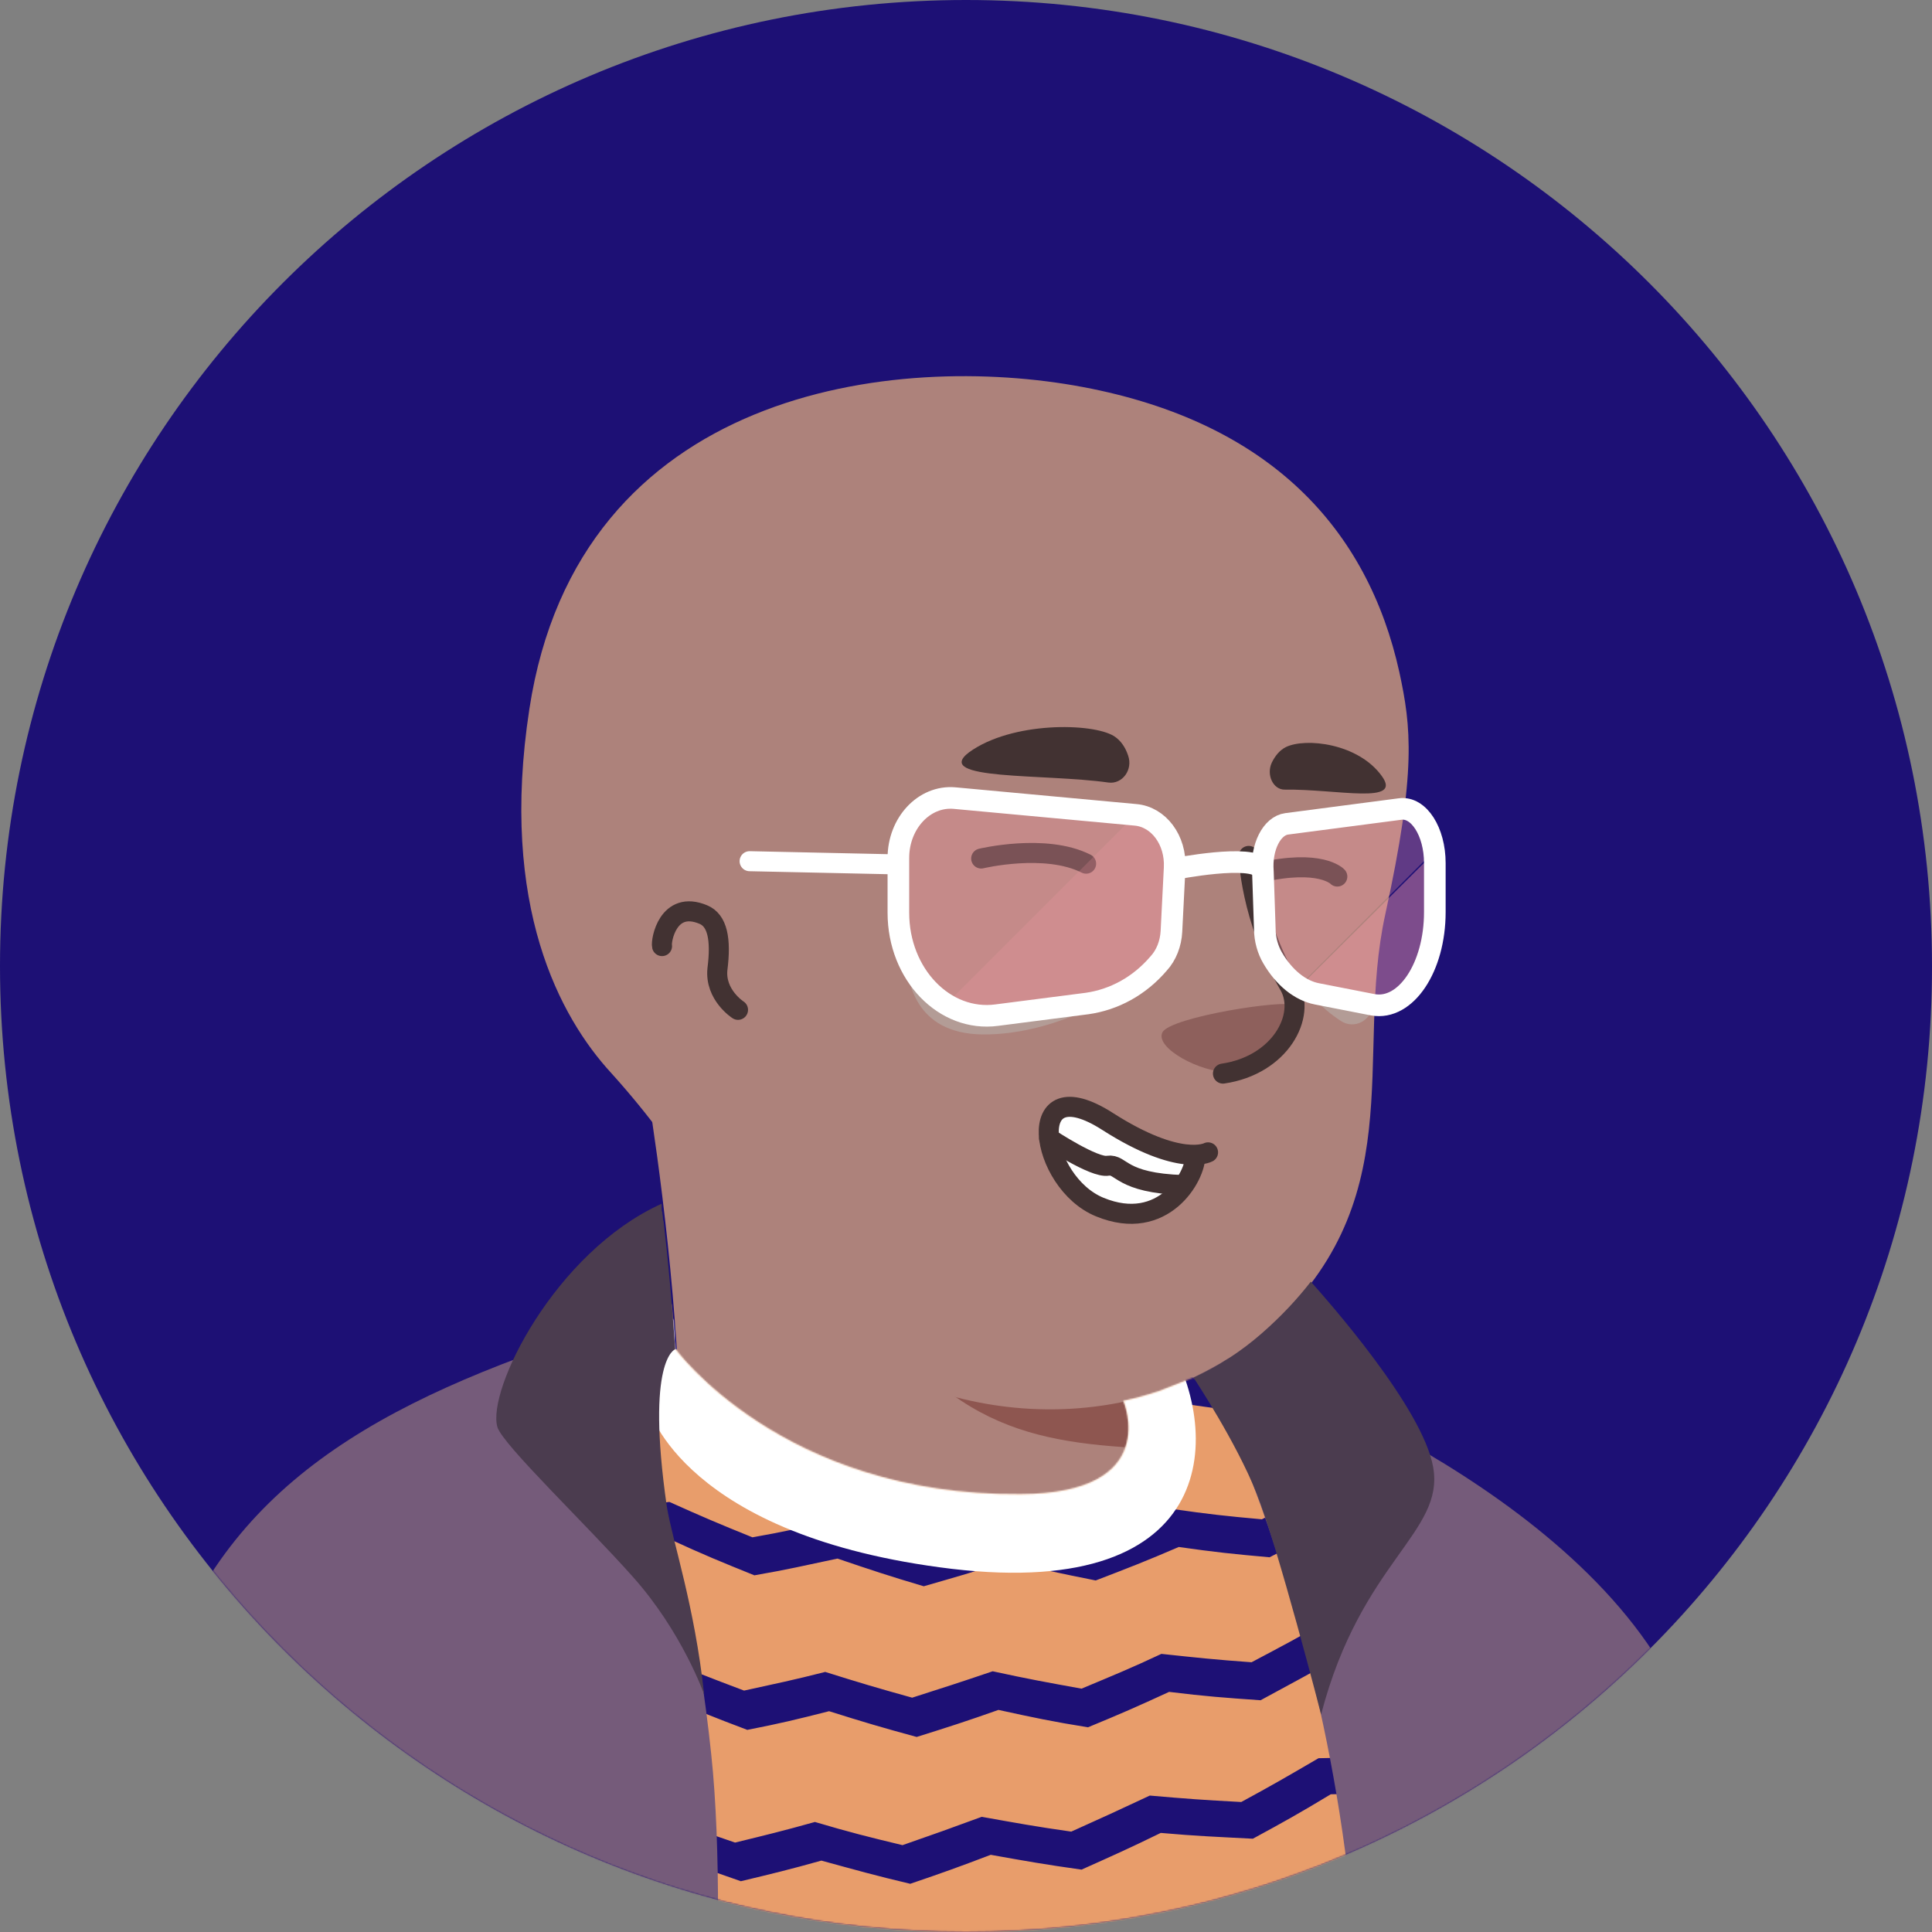 <svg width="1300" height="1300" viewBox="0 0 1300 1300" fill="none" xmlns="http://www.w3.org/2000/svg">
<rect x="0" y="0" width="1300" height="1300" fill="#808080" stroke="none"/>
<path d="M650 1300C290.71 1300 0 1008.86 0 650C0 290.71 291.141 0 650 0C1009.29 0 1300 291.141 1300 650C1300.43 1009.29 1009.29 1300 650 1300Z" fill="#1D1075"/>
<mask id="mask0_310_952" style="mask-type:alpha" maskUnits="userSpaceOnUse" x="0" y="0" width="1300" height="1300">
<path d="M650 1300C290.71 1300 0 1008.86 0 650C0 290.71 291.141 0 650 0C1009.29 0 1300 291.141 1300 650C1300.43 1009.29 1009.29 1300 650 1300Z" fill="#1D1075"/>
</mask>
<g mask="url(#mask0_310_952)">
<path d="M1014.86 1197.33C1011.83 1199.5 1008.36 1201.66 1005.33 1203.83C1001.86 1206 998.831 1208.16 995.364 1209.9C992.331 1211.63 989.731 1213.36 986.698 1215.1C986.264 1215.53 985.831 1215.53 985.398 1215.96C975.431 1222.03 965.031 1227.66 954.631 1232.86C951.598 1234.6 948.131 1236.33 945.098 1237.63C945.098 1237.63 944.664 1238.06 944.231 1238.06C940.764 1239.8 937.298 1241.53 933.831 1243.26C926.898 1246.73 919.531 1249.76 912.598 1252.8C909.131 1254.53 905.231 1255.83 901.764 1257.13C898.298 1258.43 894.398 1260.16 890.931 1261.46C887.464 1262.76 883.564 1264.5 880.098 1265.8C880.098 1265.8 880.098 1265.8 879.664 1265.8C876.198 1267.1 872.298 1268.4 868.831 1269.7C861.031 1272.3 852.798 1274.9 844.998 1277.5C842.398 1278.36 839.364 1279.23 836.764 1280.1C828.531 1282.7 820.298 1284.86 812.064 1286.6C809.031 1287.46 805.998 1287.9 802.531 1288.76C794.731 1290.5 786.498 1292.23 778.698 1293.96C776.964 1294.4 775.664 1294.4 773.931 1294.83C771.331 1295.26 768.298 1295.7 765.698 1296.13C761.798 1296.56 758.331 1297.43 754.431 1297.86C752.698 1298.3 750.964 1298.3 749.231 1298.73C747.064 1299.16 744.464 1299.6 741.864 1299.6C734.931 1300.46 727.564 1301.33 720.631 1302.2C718.464 1302.63 715.864 1302.63 713.698 1303.06H713.264C710.231 1303.5 707.198 1303.5 704.164 1303.93C701.131 1304.36 698.098 1304.36 695.064 1304.36C693.331 1304.36 691.164 1304.8 689.431 1304.8C685.964 1304.8 682.931 1305.23 679.898 1305.23C675.564 1305.23 671.664 1305.66 667.331 1305.66C662.998 1305.66 659.098 1305.66 654.764 1305.66C651.731 1305.66 648.698 1305.66 645.664 1305.66C463.231 1303.06 298.565 1225.5 181.565 1102.43C181.565 1102.43 181.565 1102 181.131 1102C194.565 1075.56 244.398 1027.9 296.398 988.465C362.265 938.631 455.431 907.865 455.431 907.865C455.431 907.865 516.531 897.898 743.164 945.131C916.064 981.531 989.731 1129.3 1014.86 1197.33Z" fill="#AD827B"/>
<path d="M791.265 1065.16C782.165 1109.8 723.232 1136.23 623.998 1096.36C502.232 1046.96 455.432 907.865 455.432 907.865C448.932 808.198 433.765 722.831 433.765 722.831C574.598 710.698 740.998 875.365 740.998 875.365L760.065 956.831C761.798 963.765 765.265 969.831 770.465 974.165C779.565 989.765 797.332 1036.56 791.265 1065.16Z" fill="#AD827B"/>
<path d="M770.465 974.599C687.698 970.266 626.598 958.132 561.165 840.699C616.631 889.666 682.065 908.299 750.965 916.966L760.065 956.832C761.798 964.199 765.265 970.266 770.465 974.599Z" fill="#8E5650"/>
<path d="M941.631 452.432C949.431 488.832 953.331 518.299 932.098 615.365C910.864 712.432 951.598 809.498 849.331 898.332C780.431 958.132 659.964 969.398 563.764 903.965C531.264 881.865 501.365 851.098 477.098 810.798C458.031 779.165 435.931 749.265 411.231 721.965C376.998 684.698 335.831 609.732 356.198 477.132C389.131 261.332 602.764 236.632 728.864 260.465C854.964 284.299 920.398 356.232 941.631 452.432Z" fill="#AD827B"/>
<path d="M526.931 621.865C526.931 621.865 513.497 556.865 450.231 564.665C395.631 571.598 376.564 702.465 500.497 738.865" fill="#AD827B"/>
<path d="M496.598 679.498C496.598 679.498 480.998 669.531 482.731 652.198C485.331 631.831 482.731 619.265 473.198 615.365C449.365 605.398 444.598 633.131 445.465 636.598" stroke="#423232" stroke-width="13.479" stroke-miterlimit="10" stroke-linecap="round" stroke-linejoin="round"/>
<path d="M827.231 721.531C827.231 721.531 843.697 722.398 859.297 703.765C867.964 693.365 875.331 680.365 870.564 676.465C865.797 672.131 787.364 684.265 782.164 694.665C776.964 705.065 807.297 721.531 827.231 721.531Z" fill="#8E605C"/>
<path d="M840.231 575.932C840.231 575.932 841.098 617.099 867.531 663.032C879.231 683.399 861.465 716.765 822.898 722.399" stroke="#423232" stroke-width="13.479" stroke-miterlimit="10" stroke-linecap="round" stroke-linejoin="round"/>
<path d="M377.175 903.566C377.175 903.566 440.442 878.433 452.142 877.566L453.009 887.533C453.009 887.533 402.742 909.199 399.709 912.666C396.675 916.133 377.175 903.566 377.175 903.566Z" fill="#7E5D6D"/>
<path d="M1158.04 1466.03H62.576C62.576 1466.03 69.076 1264.97 134.943 1121.53C184.776 1013.2 304.376 941.699 391.476 910.499C416.176 901.832 435.243 892.299 453.009 887.532C453.009 889.699 454.309 905.732 454.309 907.466C454.309 907.466 526.243 1006.7 686.576 1005.4C782.776 1004.97 755.909 942.566 755.909 942.566C764.143 940.832 771.943 938.666 779.743 936.066C782.343 935.199 800.543 927.832 802.709 926.966C858.609 941.699 927.076 983.299 1026.31 1066.5C1138.11 1160.53 1158.04 1466.03 1158.04 1466.03Z" fill="#E89D6B"/>
<mask id="mask1_310_952" style="mask-type:alpha" maskUnits="userSpaceOnUse" x="62" y="887" width="1097" height="580">
<path d="M1158.04 1466.03H62.574C62.574 1466.03 69.074 1264.97 134.941 1121.53C184.774 1013.2 304.374 941.699 391.474 910.499C416.174 901.833 435.241 892.299 453.007 887.533C453.007 889.699 454.307 905.733 454.307 907.466C454.307 907.466 526.241 1006.7 686.574 1005.4C782.774 1004.97 755.907 942.566 755.907 942.566C764.141 940.833 771.941 938.666 779.741 936.066C782.341 935.199 800.541 927.833 802.707 926.966C858.607 941.699 927.074 983.299 1026.31 1066.5C1138.11 1160.53 1158.04 1466.03 1158.04 1466.03Z" fill="#E89D6B"/>
</mask>
<g mask="url(#mask1_310_952)">
<path d="M287.477 877.998C311.31 878.864 323.443 879.298 347.277 878.864C368.51 891.431 378.91 897.498 400.577 909.198C422.677 907.898 433.943 907.031 456.043 904.431C478.143 914.831 488.977 920.031 511.077 929.998C533.61 926.531 544.876 924.364 566.976 920.031C589.51 928.698 601.21 932.598 623.743 939.964C646.276 934.331 657.543 930.864 680.076 924.364C703.476 930.431 715.176 933.464 738.576 938.664C761.11 930.431 772.376 926.531 794.91 917.431C818.743 921.331 830.876 923.064 854.71 926.098C876.81 915.698 888.076 910.498 910.176 899.231C934.443 900.531 946.576 900.964 970.843 901.398C992.51 888.398 1003.34 881.898 1025.01 868.464C1052.31 866.298 1065.74 864.998 1093.04 861.964C1090.88 872.364 1090.01 877.564 1088.28 887.964C1065.74 890.564 1054.04 891.864 1031.51 893.598C1009.41 907.464 998.576 914.398 976.043 927.398C951.343 927.398 939.21 926.964 914.51 925.664C891.976 936.931 880.71 942.564 858.176 952.964C833.91 949.931 821.776 948.198 797.51 944.731C774.976 953.831 763.276 958.164 740.743 965.964C716.91 960.764 705.21 957.731 681.81 951.664C659.276 958.164 647.576 961.631 625.043 967.264C602.077 959.464 590.377 955.564 567.41 946.898C544.877 951.231 533.61 953.398 510.643 956.864C488.11 946.898 477.277 942.131 454.743 931.298C432.21 933.464 420.943 934.331 398.843 935.631C377.177 923.931 366.343 917.864 345.11 904.864C325.177 904.864 315.21 904.864 295.277 903.998C292.243 894.031 290.943 888.831 287.477 877.998Z" fill="#1D1075"/>
<path d="M281.408 988.065C305.242 988.498 316.942 988.498 341.208 987.631C362.875 999.765 373.708 1005.4 395.375 1016.66C417.475 1014.93 428.308 1013.63 450.408 1010.6C472.508 1020.56 483.775 1025.33 506.308 1034.43C528.408 1030.53 539.241 1027.93 561.775 1023.16C584.741 1030.96 596.441 1034.86 619.408 1041.8C641.508 1035.3 652.775 1032.26 674.875 1024.9C698.275 1030.53 710.408 1033.13 733.808 1037.9C755.908 1029.23 766.741 1024.9 788.841 1015.36C813.108 1018.83 824.808 1020.13 849.075 1022.3C870.741 1011.46 881.575 1005.83 903.241 994.131C927.508 994.998 940.075 994.998 964.341 994.565C985.575 981.565 995.975 974.632 1017.21 960.765C1044.51 958.165 1058.37 956.865 1085.67 952.965C1083.94 963.365 1083.51 968.565 1081.77 978.531C1058.81 981.565 1047.54 982.865 1025.01 985.031C1003.34 999.331 992.941 1006.26 971.275 1019.7C946.575 1020.13 934.008 1020.13 909.308 1019.26C887.208 1030.96 876.375 1036.6 854.275 1047.86C830.008 1045.7 817.441 1044.4 793.175 1040.93C771.075 1050.46 759.808 1054.8 737.275 1063.46C713.441 1058.7 701.308 1056.1 677.475 1050.46C654.941 1057.83 644.108 1060.86 621.575 1067.36C598.175 1060.43 586.475 1056.53 563.508 1048.73C540.975 1053.5 530.141 1056.1 507.608 1060C485.075 1050.9 473.375 1046.13 450.842 1035.73C428.742 1038.33 417.475 1039.63 395.375 1041.8C373.275 1030.53 362.441 1024.46 340.775 1012.33C320.842 1012.76 310.875 1013.2 291.375 1012.76C287.042 1003.23 285.308 998.032 281.408 988.065Z" fill="#1D1075"/>
<path d="M275.342 1096.4C298.742 1095.96 310.876 1095.53 334.709 1094.66C356.376 1106.36 367.642 1112 389.742 1122.4C411.409 1119.8 422.242 1118.5 443.909 1115.03C466.442 1124.56 477.709 1128.9 500.676 1137.56C522.342 1132.8 533.176 1130.63 555.276 1125C578.676 1132.36 590.376 1135.83 613.776 1142.33C635.442 1135.4 646.276 1131.93 667.942 1124.56C691.776 1129.76 703.909 1131.93 727.742 1136.26C749.409 1127.16 760.242 1122.83 781.475 1112.86C805.742 1115.46 817.875 1116.76 842.142 1118.5C863.375 1107.23 874.209 1101.6 895.009 1089.46C919.709 1089.46 931.842 1089.46 956.542 1088.6C977.342 1075.16 987.742 1068.23 1008.11 1054.36C1035.41 1051.33 1049.28 1049.6 1076.58 1045.26C1075.28 1055.23 1074.84 1060.43 1073.98 1070.83C1051.01 1074.3 1039.74 1076.03 1016.78 1078.63C995.976 1092.93 985.142 1100.3 964.342 1113.73C939.209 1114.6 926.642 1115.03 901.942 1114.6C880.276 1126.73 869.875 1132.36 848.209 1144.06C823.509 1142.33 811.376 1141.46 786.676 1138.43C765.009 1148.4 754.176 1153.16 732.076 1162.26C707.809 1158.36 695.676 1155.76 671.842 1150.56C649.742 1158.36 638.909 1161.83 616.809 1168.76C592.976 1162.26 581.276 1158.8 557.876 1151.43C535.776 1157.06 524.942 1159.66 502.842 1164C479.876 1155.33 468.176 1150.56 445.642 1141.03C423.542 1144.5 412.709 1145.8 390.609 1148.4C368.076 1137.56 357.242 1131.93 335.142 1120.23C315.642 1121.1 305.676 1121.53 286.176 1121.96C281.842 1112 279.676 1106.8 275.342 1096.4Z" fill="#1D1075"/>
<path d="M268.842 1204.3C292.242 1203.43 303.942 1202.56 327.342 1200.83C349.442 1212.1 360.709 1217.3 383.242 1227.26C404.476 1224.23 415.309 1222.5 436.976 1218.6C459.942 1227.7 471.642 1232.03 494.609 1239.83C515.842 1234.63 526.676 1232.03 548.342 1225.96C571.742 1232.9 583.876 1235.93 607.276 1241.56C628.509 1234.2 639.342 1230.3 660.576 1222.5C684.842 1226.83 696.542 1229 720.809 1232.46C742.042 1222.93 752.442 1218.16 773.676 1208.2C798.376 1210.36 810.509 1211.23 835.209 1212.53C856.009 1201.26 866.409 1195.2 887.209 1183.06C911.909 1182.63 924.475 1182.2 949.175 1180.9C969.542 1167.46 979.509 1160.53 999.442 1146.23C1027.18 1142.76 1041.04 1140.6 1068.34 1135.83C1067.48 1145.8 1067.48 1151 1066.61 1160.96C1043.64 1164.86 1032.38 1166.6 1009.41 1169.63C989.042 1184.36 978.642 1191.3 958.276 1205.16C933.142 1206.46 920.576 1206.9 895.442 1207.33C874.642 1219.9 863.809 1225.96 843.009 1237.23C818.309 1235.93 805.742 1235.5 781.042 1233.33C759.809 1243.73 748.976 1248.5 727.742 1258.03C703.042 1254.56 690.909 1252.4 666.642 1248.06C644.975 1256.3 634.142 1260.2 612.476 1267.56C588.642 1261.93 576.509 1258.46 552.676 1251.96C531.009 1258.03 520.176 1260.63 498.509 1265.83C475.109 1257.6 463.409 1253.7 440.009 1244.6C418.342 1248.5 407.509 1250.23 385.842 1253.26C362.876 1242.86 351.609 1237.66 329.509 1226.4C310.009 1228.13 300.476 1228.56 280.976 1229.43C276.209 1219.46 273.609 1214.26 268.842 1204.3Z" fill="#1D1075"/>
<path d="M262.776 1310.9C285.743 1309.16 297.443 1308.3 320.843 1305.7C343.376 1316.1 354.643 1321.3 377.61 1330.83C398.843 1327.36 409.243 1325.2 430.476 1320.86C453.876 1329.1 465.576 1333.43 488.976 1340.8C510.21 1335.16 520.61 1332.13 541.41 1325.63C565.243 1331.7 577.376 1334.73 601.21 1339.93C622.01 1332.13 632.41 1328.23 653.643 1319.56C677.91 1323.46 690.043 1325.2 714.743 1328.23C735.543 1318.26 745.51 1313.5 766.31 1303.1C791.01 1304.83 803.576 1305.26 828.276 1306.13C848.643 1294.43 858.61 1288.36 878.976 1275.8C904.109 1274.93 916.243 1274.5 941.376 1272.76C960.876 1258.9 970.843 1251.96 990.343 1237.66C1018.08 1233.76 1031.94 1231.6 1059.68 1226.4C1059.24 1236.36 1059.24 1241.13 1058.81 1251.1C1035.84 1255.43 1024.58 1257.16 1001.61 1260.63C981.676 1275.36 971.71 1282.73 951.776 1296.6C926.643 1298.76 913.643 1299.2 888.51 1300.06C868.143 1312.63 857.743 1319.13 837.376 1330.83C812.243 1330.4 799.676 1329.96 774.543 1328.23C753.743 1339.06 743.343 1343.83 722.543 1353.8C697.843 1350.76 685.276 1349.03 660.576 1345.13C639.343 1353.8 628.943 1357.7 607.71 1365.5C583.443 1360.3 571.31 1357.26 547.043 1351.2C525.81 1357.7 514.976 1360.73 493.743 1366.36C469.91 1359 458.21 1355.1 434.376 1346.43C413.143 1350.76 402.31 1352.93 381.076 1356.4C358.11 1346.86 346.41 1341.66 323.443 1331.26C304.376 1333.43 294.843 1334.3 275.776 1335.6C270.576 1326.06 267.976 1320.86 262.776 1310.9Z" fill="#1D1075"/>
<path d="M436.542 947.765C436.542 947.765 459.942 1034 640.642 1055.67C821.775 1076.9 823.508 962.932 783.642 898.799C743.775 834.665 468.608 850.265 439.142 881.032C409.675 911.799 436.542 947.765 436.542 947.765Z" fill="white"/>
</g>
<path d="M277.075 1466.03L257.575 1305.27" stroke="#544D4D" stroke-width="13.479" stroke-miterlimit="10" stroke-linecap="round" stroke-linejoin="round"/>
<path d="M1033.68 1250.67C1033.68 1250.67 1020.68 1282.3 1024.58 1313.93C1028.48 1345.57 1039.74 1391.93 1023.71 1466.03" stroke="#544D4D" stroke-width="13.479" stroke-miterlimit="10" stroke-linecap="round" stroke-linejoin="round"/>
<path d="M377.176 903.566C385.409 900.966 399.709 903.566 404.042 910.933C420.942 938.666 461.676 1019.7 478.576 1180.47C492.009 1306.13 471.642 1532.33 471.642 1532.33L51.309 1512.4C51.309 1512.4 63.876 1298.77 100.709 1155.33C136.676 1016.23 231.142 953.832 377.176 903.566Z" fill="#755B7A"/>
<path d="M813.108 930C813.108 930 947.008 1181.77 908.008 1518.03H1197.47C1197.47 1518.03 1195.74 1289.67 1130.74 1144.93C1065.74 1000.2 838.242 919.167 838.242 919.167C838.242 919.167 823.942 926.1 813.108 930Z" fill="#755B7A"/>
<path d="M813.108 930.001L802.708 926.967C802.708 926.967 817.874 919.601 824.374 915.267L828.274 913.101C828.274 913.101 849.074 922.634 856.441 926.101C863.808 929.567 830.874 945.601 830.874 945.601C830.874 945.601 814.408 930.434 813.108 930.001Z" fill="#7E5D6D"/>
<path d="M473.809 1140.17C473.809 1140.17 459.076 1098.13 425.709 1060.87C394.942 1026.2 338.609 972.467 334.709 960.333C327.342 935.633 373.276 842.467 445.209 809.967C445.209 810.4 445.209 810.833 445.209 811.267C445.209 811.7 445.209 812.134 445.209 813C445.209 813.867 445.209 814.733 445.642 815.6C445.642 816.9 446.076 818.2 446.076 819.5C446.076 820.367 446.076 820.8 446.509 821.667C449.542 847.667 452.142 876.7 454.309 907.467V907.9C454.309 907.9 434.376 914.4 448.676 1013.63C452.576 1037.47 467.309 1079.93 473.809 1140.17Z" fill="#4B3C4F"/>
<path d="M888.942 1153.6C888.942 1153.6 859.909 1040.93 845.609 1004.97C831.309 969.434 804.442 929.134 803.142 926.967C820.042 919.167 835.209 909.2 848.642 897.5C862.075 885.8 872.909 874.1 882.009 862.4C892.842 874.534 957.409 947.334 964.342 987.2C972.142 1031.4 915.809 1050.47 888.942 1153.6Z" fill="#4B3C4F"/>
<path d="M745.802 526.548C755.216 527.848 762.49 517.882 759.067 508.348C757.355 503.148 754.36 498.382 749.653 495.348C735.104 486.248 680.758 485.382 652.088 506.182C626.841 525.248 703.01 520.482 745.802 526.548Z" fill="#423232"/>
<path d="M864.333 531.316C856.63 531.316 851.923 521.349 855.775 513.116C857.914 508.783 860.91 504.883 865.189 502.716C878.454 496.216 913.971 500.116 929.804 522.216C943.925 541.716 899.85 530.883 864.333 531.316Z" fill="#423232"/>
<path d="M730.823 581.148C703.436 567.281 660.216 577.681 660.216 577.681" stroke="#423232" stroke-width="13.479" stroke-miterlimit="10" stroke-linecap="round" stroke-linejoin="round"/>
<path d="M899.854 589.815C899.854 589.815 888.728 577.682 847.648 587.215" stroke="#423232" stroke-width="13.479" stroke-miterlimit="10" stroke-linecap="round" stroke-linejoin="round"/>
<path d="M804.332 777.193C804.781 792.019 782.766 829.759 740.083 812.237C699.198 795.613 687.068 717.438 745.475 754.728C776.026 774.048 794.447 777.193 804.332 777.193Z" fill="white"/>
<path d="M812.867 775.396C812.867 775.396 793.997 785.729 745.474 754.728C687.516 717.438 699.197 795.613 740.083 812.237C782.765 829.759 804.78 791.57 804.331 777.193" stroke="#423232" stroke-width="13.479" stroke-miterlimit="10" stroke-linecap="round" stroke-linejoin="round"/>
<path d="M705.936 765.962C705.936 765.962 736.488 786.18 745.473 784.383C754.908 783.035 753.56 796.064 796.243 797.412" stroke="#423232" stroke-width="13.479" stroke-miterlimit="10" stroke-linecap="round" stroke-linejoin="round"/>
<path opacity="0.6" d="M747.932 670.913C747.932 670.913 707.198 696.479 661.265 696.046C615.332 695.613 609.698 659.646 609.265 640.146C609.265 640.146 615.332 668.313 643.065 678.713C670.365 689.113 747.932 670.913 747.932 670.913Z" fill="#B7AEA9"/>
<path opacity="0.6" d="M878.8 666.145C878.8 666.145 888.766 678.278 902.2 686.945C911.3 693.011 923.433 686.511 923.433 675.678C923.867 675.678 898.3 676.978 878.8 666.145Z" fill="#B7AEA9"/>
<path opacity="0.43" d="M763.967 548.279L636.567 675.679C646.534 681.746 658.667 684.779 670.8 683.046L731.467 675.246C749.667 672.646 766.567 663.546 779.567 648.379C784.767 642.746 787.8 634.946 788.233 626.713L790.4 583.813C791.267 565.179 779.567 549.579 763.967 548.279Z" fill="#FE9DAB"/>
<path opacity="0.3" d="M763.967 548.278L642.2 537.012C621.834 535.278 604.5 553.912 604.5 577.312V614.145C604.5 641.012 617.5 663.978 636.567 675.678L763.967 548.278Z" fill="#FE9DAB"/>
<path opacity="0.3" d="M941.631 543.944L865.364 553.911C855.397 555.211 848.031 569.511 848.897 585.977L850.197 624.544C850.631 631.911 852.364 638.844 855.397 644.044C860.597 652.711 867.097 659.211 874.031 663.544L964.597 572.977C962.864 555.644 952.897 542.644 941.631 543.944Z" fill="#FE9DAB"/>
<path opacity="0.43" d="M874.465 663.979C878.365 666.146 881.832 667.879 886.165 668.746L923.865 676.112C945.965 680.446 965.465 651.412 965.465 613.712V580.779C965.465 578.179 965.465 576.012 965.031 573.846L874.465 663.979Z" fill="#FE9DAB"/>
<path d="M763.967 548.278L642.2 537.012C621.834 535.278 604.5 553.912 604.5 577.312V614.145C604.5 655.745 635.7 687.812 670.8 683.045L731.467 675.245C749.667 672.645 766.567 663.545 779.567 648.378C784.767 642.745 787.8 634.945 788.234 626.712L790.4 583.812C791.267 565.178 779.567 549.578 763.967 548.278Z" stroke="white" stroke-width="14.546" stroke-miterlimit="10" stroke-linecap="round" stroke-linejoin="round"/>
<path d="M865.798 554.345L942.065 544.378C954.631 542.645 965.464 559.545 965.464 580.778V613.712C965.464 650.978 945.964 680.012 923.864 676.112L886.165 668.745C874.898 666.578 864.065 657.912 856.265 644.478C853.231 639.278 851.065 632.345 851.065 624.978L849.765 586.412C848.465 569.945 855.831 555.645 865.798 554.345Z" stroke="white" stroke-width="14.546" stroke-miterlimit="10" stroke-linecap="round" stroke-linejoin="round"/>
<path d="M604.5 581.646L504.4 579.479" stroke="white" stroke-width="13.479" stroke-miterlimit="10" stroke-linecap="round" stroke-linejoin="round"/>
<path d="M790.399 584.678C790.399 584.678 842.833 574.278 849.333 584.678" stroke="white" stroke-width="14.546" stroke-miterlimit="10" stroke-linecap="round" stroke-linejoin="round"/>
</g>
</svg>
